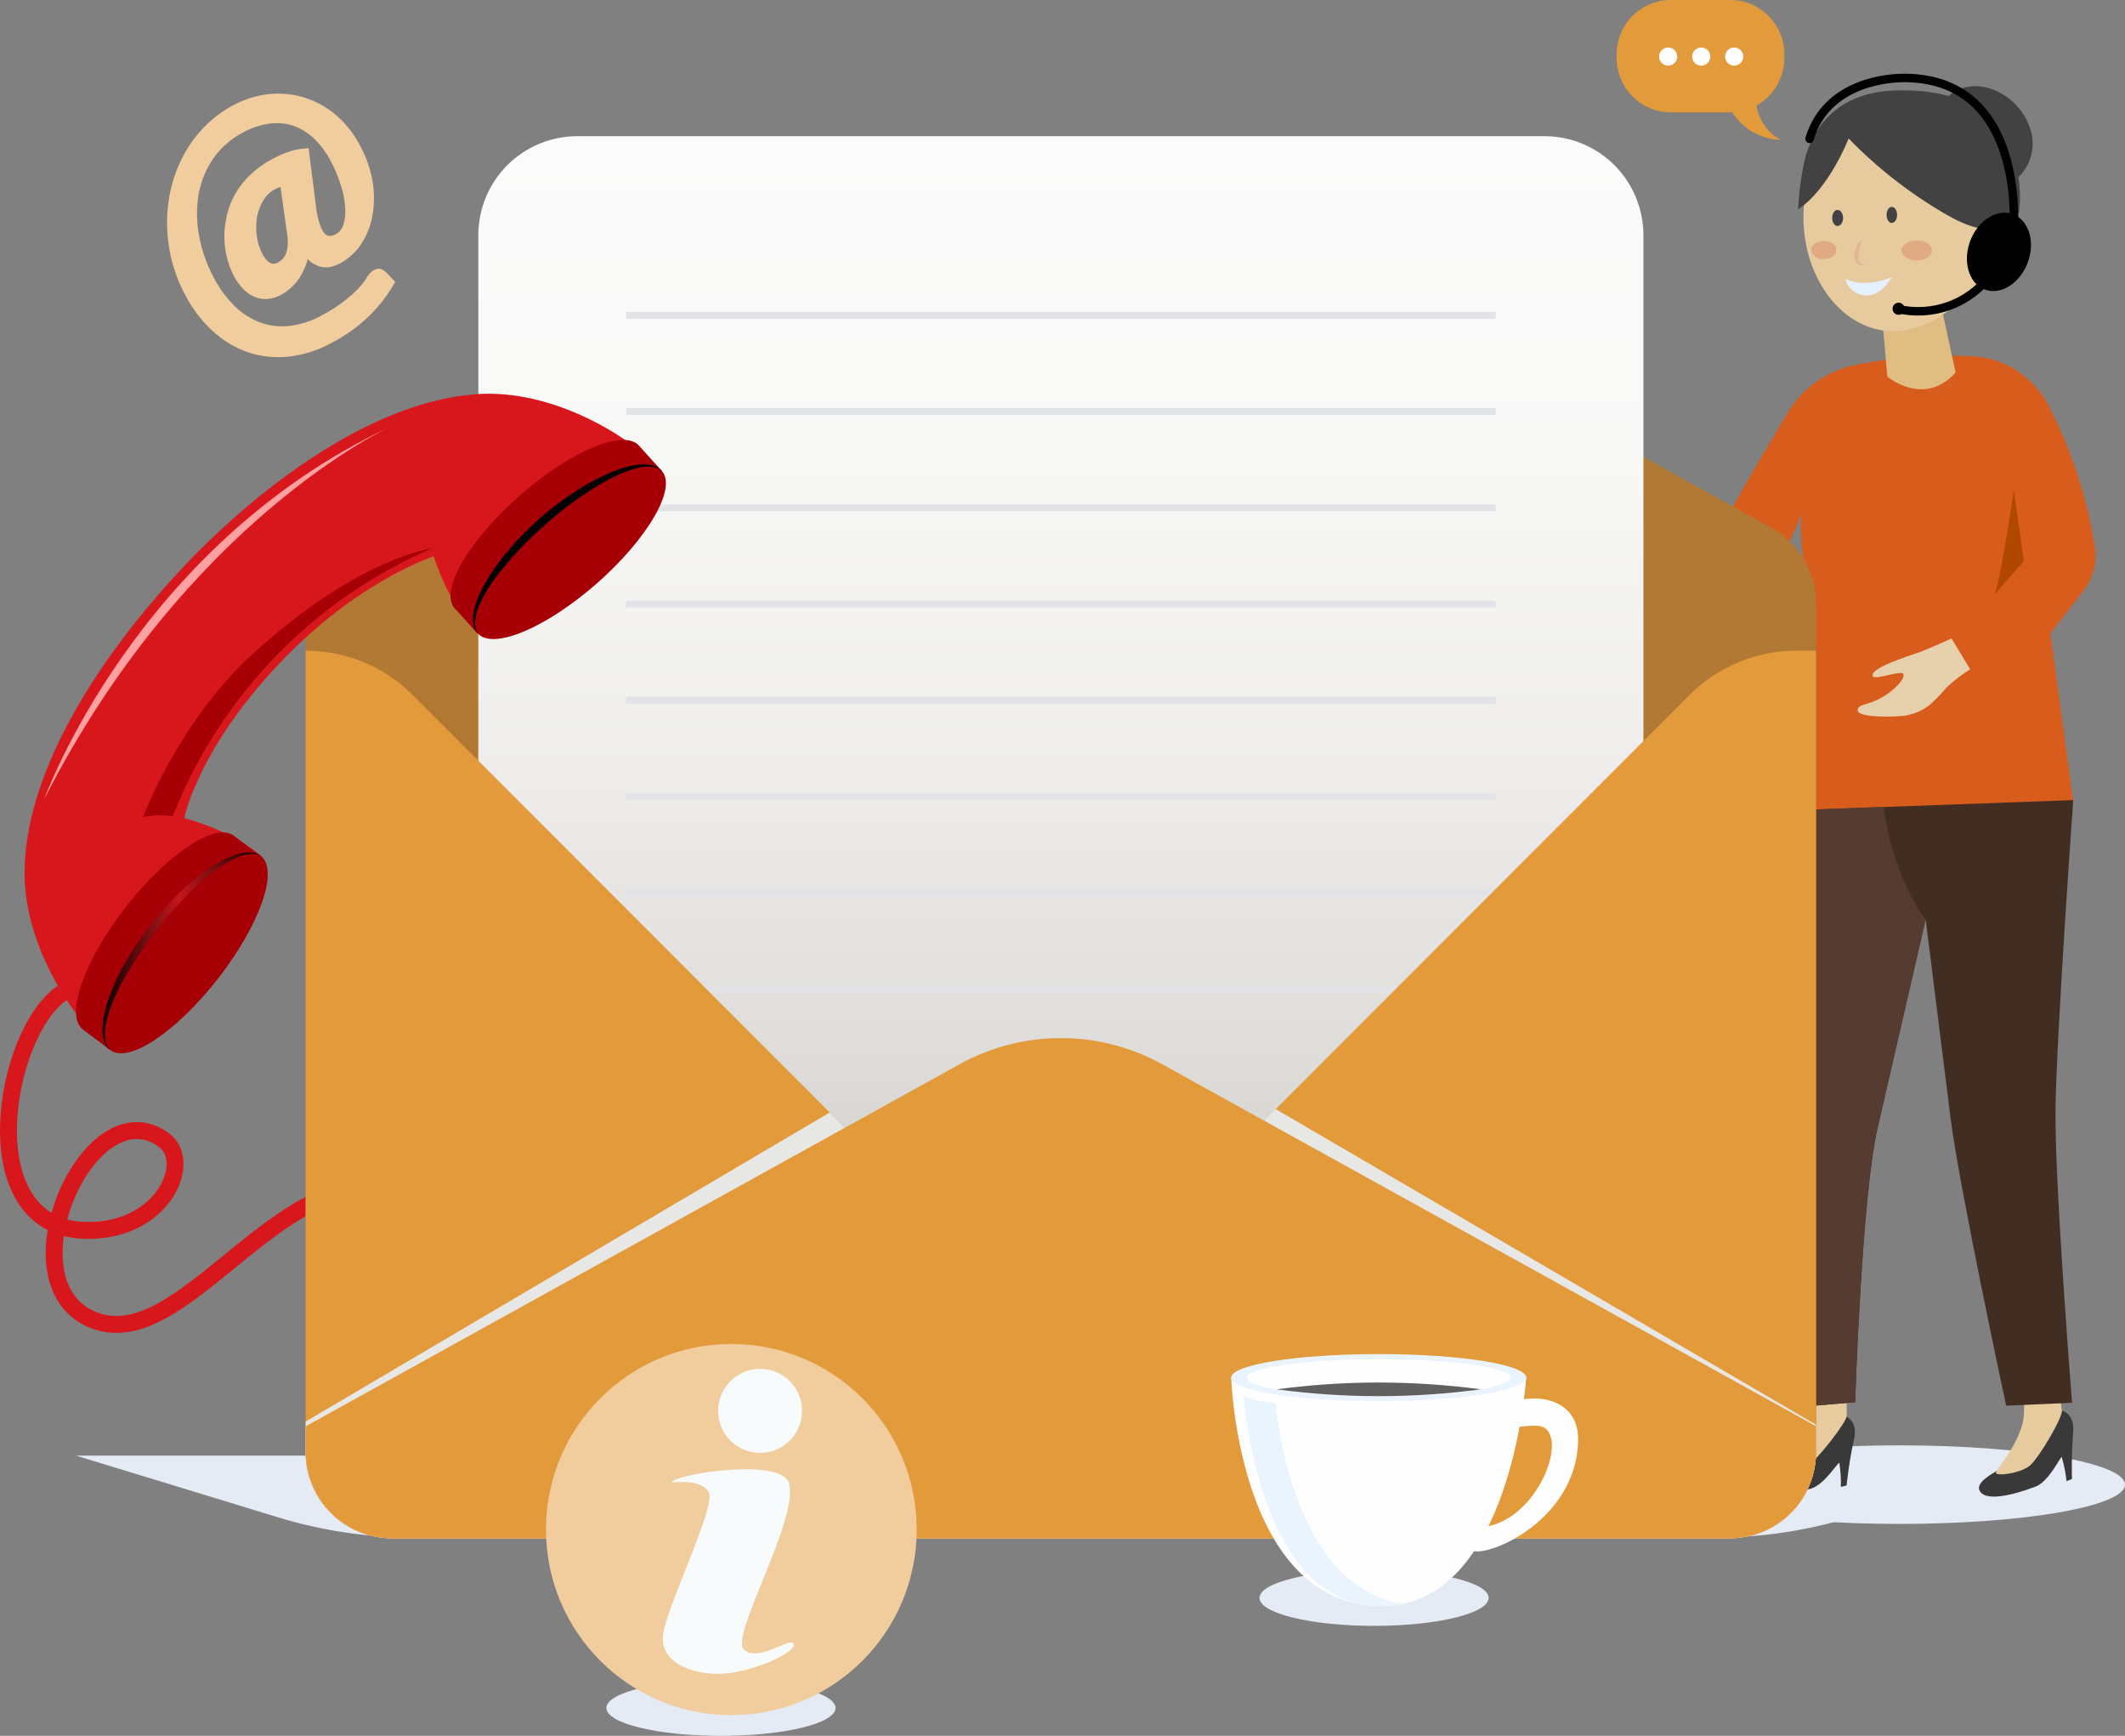 <svg width="251" height="205" viewBox="0 0 251 205" fill="none" xmlns="http://www.w3.org/2000/svg">
<rect x="0" y="0" width="251" height="205" fill="#808080" stroke="none"/>
<path d="M7.38 117.245C0.432 121.884 -3.511 144.836 9.929 145.301C19.19 145.624 22.839 137.265 19.408 134.674C10.669 128.146 0.451 151.098 10.669 155.738C15.475 157.93 20.356 154.438 25.617 150.187C33.664 143.688 42.602 135.414 53.531 142.986" stroke="#D8171C" stroke-width="2" stroke-miterlimit="10"/>
<g style="mix-blend-mode:multiply">
<path d="M175.834 188.709C175.834 190.53 169.777 192.01 162.308 192.01C154.839 192.01 148.772 190.53 148.772 188.709C148.772 186.887 154.829 185.417 162.308 185.417C169.787 185.417 175.834 186.887 175.834 188.709Z" fill="#E5EBF4"/>
</g>
<g style="mix-blend-mode:multiply">
<path d="M98.688 201.708C98.688 203.53 92.631 205 85.162 205C77.692 205 71.626 203.53 71.626 201.708C71.626 199.886 77.683 198.406 85.162 198.406C92.64 198.406 98.688 199.886 98.688 201.708Z" fill="#E5EBF4"/>
</g>
<g style="mix-blend-mode:multiply">
<path d="M202.678 181.574H48.773C43.396 181.573 38.05 180.777 32.906 179.211L8.981 171.906H244.83L217.247 179.581C212.504 180.906 207.602 181.576 202.678 181.574Z" fill="#E5EBF4"/>
</g>
<path d="M233.275 42.08C228.663 41.811 224.035 42.13 219.503 43.029C217.789 43.326 216.16 43.988 214.724 44.971C213.288 45.953 212.08 47.232 211.18 48.721C207.948 54.063 202.953 62.536 201.901 65.496C201.901 65.496 193.019 64.111 188.005 61.066L185.796 65.496C185.796 65.496 190.896 69.045 205.929 73.969C208.657 69.785 210.953 65.335 212.782 60.686C212.782 60.686 212.28 64.32 213.986 70.762C215.341 75.858 212.166 95.735 212.166 95.735L244.867 94.559L242.185 74.795L246.147 69.69C246.7 68.975 247.1 68.154 247.321 67.277C247.543 66.4 247.582 65.487 247.436 64.595C246.521 58.711 244.644 53.018 241.882 47.744C241.027 46.161 239.794 44.815 238.292 43.826C236.79 42.837 235.066 42.237 233.275 42.08Z" fill="#D85C1C"/>
<path d="M239.057 66.265L237.873 57.906C237.873 57.906 236.261 68.893 235.55 70.24L239.057 66.265Z" fill="#B14800"/>
<path d="M226.763 77.005C225.095 77.584 220.811 78.95 221.209 79.852C221.436 80.354 224.46 79.159 224.792 79.567C225.123 79.975 223.967 81.465 222.033 82.508C220.536 83.296 219.493 83.134 219.427 83.855C219.351 84.804 223.787 84.671 224.924 84.529C226.015 84.368 227.046 83.93 227.92 83.258C228.646 82.609 229.324 81.909 229.948 81.161C230.798 80.365 231.725 79.656 232.716 79.045L230.507 75.402C230.507 75.402 227.721 76.673 226.763 77.005Z" fill="#E7D1AD"/>
<path d="M222.232 36.501L222.924 44.471C222.924 44.471 227.237 48.152 230.991 43.996L228.905 34.356L222.232 36.501Z" fill="#E0BD82"/>
<path d="M233.929 15.153C235.127 16.342 236.068 17.765 236.694 19.334C237.32 20.902 237.618 22.582 237.569 24.271C237.569 30.428 230.308 39.12 223.645 39.12C217.777 39.12 213.019 33.076 213.019 25.637C213.019 19.944 215.863 15.105 219.768 13.084C222.062 11.963 224.641 11.561 227.167 11.93C229.694 12.299 232.05 13.422 233.929 15.153Z" fill="#E7CB9E"/>
<path d="M219.958 28.199C219.958 28.199 219.901 28.455 219.797 28.797C219.675 29.207 219.58 29.626 219.512 30.049C219.469 30.246 219.469 30.45 219.512 30.647C219.552 30.811 219.65 30.956 219.787 31.055L219.977 31.187L220.157 31.254L220.309 31.33H220.138C219.978 31.349 219.815 31.329 219.664 31.273C219.555 31.232 219.452 31.175 219.361 31.102C219.26 31.012 219.179 30.903 219.124 30.779C219.06 30.656 219.025 30.52 219.019 30.381C219.005 30.245 219.005 30.108 219.019 29.973C219.091 29.505 219.27 29.061 219.541 28.673C219.661 28.499 219.801 28.34 219.958 28.199Z" fill="#E0B695"/>
<path d="M216.906 29.527C216.906 30.124 216.242 30.608 215.417 30.608C214.593 30.608 213.929 30.124 213.929 29.527C213.929 28.929 214.593 28.455 215.417 28.455C216.242 28.455 216.906 28.91 216.906 29.527Z" fill="#E0AB82"/>
<path d="M228.204 29.584C228.204 30.239 227.398 30.77 226.394 30.77C225.389 30.77 224.593 30.239 224.593 29.584C224.593 28.93 225.398 28.389 226.394 28.389C227.389 28.389 228.204 28.91 228.204 29.584Z" fill="#E0AB82"/>
<g style="mix-blend-mode:multiply">
<path d="M224.365 179.97C239.075 179.97 251 177.893 251 175.331C251 172.769 239.075 170.691 224.365 170.691C209.655 170.691 197.73 172.769 197.73 175.331C197.73 177.893 209.655 179.97 224.365 179.97Z" fill="#E5EBF4"/>
</g>
<path d="M243.559 166.592C243.559 166.592 245.095 166.905 244.877 169.22C244.737 171.032 244.689 172.85 244.735 174.666L244.09 174.922C243.996 173.957 243.805 173.004 243.521 172.076C243.332 172.076 242.033 174.922 240.507 175.53C238.981 176.137 235.114 177.427 234.014 176.298C232.915 175.169 235.502 173.945 236.858 173.129C238.213 172.313 243.559 166.592 243.559 166.592Z" fill="#393939"/>
<path d="M238.043 159.135C238.043 159.135 239.655 165.501 238.868 168.234C238.081 170.966 236.024 173.31 235.768 173.86C235.512 174.41 238.612 174.04 239.749 173.092C240.887 172.143 243.768 167.18 243.541 166.516C243.119 163.735 242.961 160.921 243.067 158.11L238.043 159.135Z" fill="#E7CB9E"/>
<path d="M218.034 167.266C218.034 167.266 219.522 167.788 218.981 170.055C218.441 172.323 218.109 175.435 218.109 175.435L217.436 175.596C217.468 174.644 217.408 173.691 217.256 172.75C217.067 172.693 215.474 175.378 213.872 175.814C212.271 176.251 208.185 176.925 207.237 175.663C206.29 174.401 209.019 173.528 210.498 172.902C211.977 172.276 218.034 167.266 218.034 167.266Z" fill="#393939"/>
<path d="M213.588 159.144C213.588 159.144 214.337 165.672 213.19 168.281C212.043 170.89 209.664 172.921 209.399 173.433C209.133 173.946 212.242 174.002 213.446 173.205C214.65 172.408 218.185 167.883 218.129 167.199C218.078 164.389 218.297 161.581 218.783 158.812L213.588 159.144Z" fill="#E7CB9E"/>
<path d="M212.167 95.678C212.167 95.678 209.399 123.412 209.02 132.682C208.678 140.851 212.489 166.165 212.489 166.165L219.124 165.596C219.124 165.596 219.901 141.326 221.768 133.242C223.2 127.074 227.456 108.573 227.456 108.573C227.456 108.573 229.655 126.116 230.385 131.961C231.427 140.272 236.963 166.004 236.963 166.004L244.745 165.663C244.745 165.663 242.678 139.694 242.792 131.04C242.915 121.903 244.887 94.492 244.887 94.492L212.167 95.678Z" fill="#412D22"/>
<path d="M212.167 95.678C212.167 95.678 209.399 123.412 209.02 132.682C208.678 140.851 212.489 166.165 212.489 166.165L219.124 165.596C219.124 165.596 219.901 141.325 221.768 133.242C223.2 127.074 227.456 108.572 227.456 108.572C227.456 108.572 223.664 103.952 222.479 95.289L212.167 95.678Z" fill="#563C30"/>
<path d="M238.498 24.963C238.498 24.963 237.038 29.47 229.967 25.38C225.696 22.927 221.788 19.89 218.356 16.357C218.356 16.357 216.043 22.325 212.394 24.716C212.488 22.586 212.786 20.47 213.285 18.397C214.043 15.996 216.204 10.996 223.711 10.693C240.716 10.009 238.498 24.963 238.498 24.963Z" fill="#424242"/>
<path d="M237.351 21.708C238.471 21.064 239.328 20.044 239.768 18.828C240.209 17.613 240.206 16.28 239.759 15.067C238.242 10.617 232.337 8.207 229.332 12.22" fill="#424242"/>
<path d="M222.839 25.381C222.839 25.912 223.114 26.33 223.455 26.33C223.796 26.33 224.081 25.893 224.081 25.381C224.081 24.869 223.796 24.432 223.455 24.432C223.114 24.432 222.839 24.85 222.839 25.381Z" fill="#424242"/>
<path d="M216.413 25.741C216.413 26.273 216.697 26.69 217.057 26.69C217.418 26.69 217.702 26.254 217.702 25.741C217.702 25.229 217.418 24.793 217.057 24.793C216.697 24.793 216.413 25.21 216.413 25.741Z" fill="#424242"/>
<path d="M223.484 32.706C223.484 32.706 220.441 34.148 218.015 32.933C217.967 34.233 221.095 36.738 223.484 32.706Z" fill="#E5F1FF"/>
<path d="M232.621 28.73C231.816 31.215 232.716 33.701 234.64 34.261C236.564 34.821 238.782 33.255 239.597 30.76C240.413 28.265 239.493 25.788 237.569 25.229C235.645 24.669 233.427 26.234 232.621 28.73Z" fill="black"/>
<path d="M235.028 32.601C233.785 34.216 232.107 35.442 230.19 36.133C228.274 36.824 226.2 36.951 224.213 36.501" stroke="black" stroke-miterlimit="10" stroke-linecap="round"/>
<path d="M224.384 35.761C224.292 35.744 224.197 35.745 224.106 35.765C224.014 35.785 223.928 35.822 223.851 35.876C223.774 35.929 223.708 35.997 223.657 36.076C223.606 36.154 223.571 36.242 223.555 36.335C223.538 36.427 223.539 36.521 223.559 36.613C223.579 36.705 223.616 36.791 223.67 36.869C223.723 36.946 223.791 37.011 223.869 37.062C223.948 37.113 224.036 37.148 224.128 37.165C224.22 37.181 224.315 37.179 224.406 37.159C224.497 37.139 224.584 37.101 224.661 37.047C224.737 36.993 224.802 36.925 224.853 36.846C224.903 36.767 224.937 36.678 224.953 36.586C224.971 36.494 224.97 36.4 224.951 36.309C224.932 36.217 224.895 36.131 224.842 36.054C224.789 35.977 224.721 35.911 224.642 35.861C224.564 35.811 224.476 35.777 224.384 35.761Z" fill="black"/>
<path d="M237.797 28.094C237.797 28.094 239.844 9.317 224.991 9.203C221.598 9.203 215.512 10.446 213.74 16.395" stroke="black" stroke-miterlimit="10" stroke-linecap="round"/>
<path d="M209.18 62.309L137.275 22.459C133.609 20.428 129.488 19.363 125.299 19.363C121.109 19.363 116.988 20.428 113.322 22.459L41.408 62.309C39.798 63.184 38.455 64.479 37.519 66.055C36.583 67.632 36.09 69.432 36.09 71.265V171.46C36.089 172.802 36.352 174.131 36.865 175.37C37.378 176.61 38.13 177.737 39.078 178.685C40.026 179.633 41.152 180.385 42.392 180.897C43.63 181.409 44.958 181.672 46.299 181.669H204.318C205.656 181.669 206.981 181.405 208.217 180.893C209.453 180.38 210.577 179.629 211.523 178.682C212.469 177.734 213.219 176.61 213.732 175.373C214.244 174.135 214.507 172.809 214.507 171.469V71.275C214.509 69.439 214.014 67.636 213.077 66.058C212.139 64.479 210.793 63.184 209.18 62.309Z" fill="#B27934"/>
<path d="M68.185 16.082H182.431C185.531 16.082 188.503 17.315 190.695 19.509C192.887 21.703 194.118 24.679 194.118 27.781V156.63H56.498V27.781C56.498 24.679 57.729 21.703 59.921 19.509C62.112 17.315 65.085 16.082 68.185 16.082Z" fill="url(#paint0_linear)"/>
<g style="mix-blend-mode:multiply">
<g style="mix-blend-mode:multiply">
<path d="M176.67 36.842H73.959V37.649H176.67V36.842Z" fill="#E1E3E6"/>
</g>
<g style="mix-blend-mode:multiply">
<path d="M176.669 48.2H73.958V49.006H176.669V48.2Z" fill="#E1E3E6"/>
</g>
<g style="mix-blend-mode:multiply">
<path d="M176.669 59.566H73.958V60.372H176.669V59.566Z" fill="#E1E3E6"/>
</g>
<g style="mix-blend-mode:multiply">
<path d="M176.669 70.923H73.958V71.73H176.669V70.923Z" fill="#E1E3E6"/>
</g>
<g style="mix-blend-mode:multiply">
<path d="M176.669 82.29H73.958V83.097H176.669V82.29Z" fill="#E1E3E6"/>
</g>
<g style="mix-blend-mode:multiply">
<path d="M176.669 93.647H73.958V94.454H176.669V93.647Z" fill="#E1E3E6"/>
</g>
<g style="mix-blend-mode:multiply">
<path d="M176.669 105.014H73.958V105.821H176.669V105.014Z" fill="#E1E3E6"/>
</g>
<g style="mix-blend-mode:multiply">
<path d="M176.669 116.372H73.958V117.178H176.669V116.372Z" fill="#E1E3E6"/>
</g>
</g>
<path d="M199.54 82.091L124.441 157.256C124.363 157.334 124.257 157.377 124.147 157.377C124.037 157.377 123.931 157.334 123.853 157.256L48.763 82.091C45.407 78.732 40.856 76.844 36.109 76.844V171.469C36.109 172.809 36.373 174.135 36.885 175.372C37.397 176.61 38.148 177.734 39.094 178.682C40.04 179.629 41.163 180.38 42.4 180.893C43.636 181.405 44.961 181.669 46.299 181.669H204.318C205.656 181.669 206.981 181.405 208.217 180.893C209.453 180.38 210.577 179.629 211.523 178.682C212.469 177.734 213.219 176.61 213.732 175.372C214.244 174.135 214.507 172.809 214.507 171.469V76.844H212.194C207.448 76.845 202.897 78.733 199.54 82.091Z" fill="#E39A3B"/>
<g style="mix-blend-mode:multiply">
<path d="M150.668 130.974L124.403 157.256C124.325 157.334 124.219 157.377 124.109 157.377C123.999 157.377 123.893 157.334 123.815 157.256L98.005 131.382L36.1 167.883V171.479C36.101 172.818 36.366 174.144 36.879 175.381C37.392 176.618 38.144 177.742 39.091 178.688C40.038 179.635 41.162 180.385 42.398 180.896C43.635 181.408 44.961 181.67 46.299 181.669H204.317C205.656 181.669 206.981 181.405 208.217 180.893C209.453 180.38 210.576 179.629 211.523 178.682C212.469 177.735 213.219 176.61 213.731 175.373C214.243 174.135 214.507 172.809 214.507 171.469V168.253L150.668 130.974Z" fill="#E7E7E6"/>
</g>
<path d="M214.507 171.469V168.433L137.285 125.689C133.619 123.659 129.498 122.594 125.308 122.594C121.119 122.594 116.998 123.659 113.332 125.689L36.109 168.442V171.479C36.112 174.182 37.187 176.774 39.097 178.685C41.008 180.595 43.598 181.669 46.299 181.669H204.318C205.656 181.669 206.981 181.405 208.217 180.892C209.453 180.38 210.577 179.629 211.523 178.681C212.469 177.734 213.219 176.61 213.732 175.372C214.244 174.135 214.507 172.809 214.507 171.469Z" fill="#E39A3B"/>
<path d="M175.313 169.581C175.313 171.479 175.617 168.376 181.455 168.376C185.891 168.376 181.863 179.961 174.82 180.369C174.361 180.558 173.985 180.907 173.764 181.352C173.542 181.797 173.49 182.308 173.617 182.789C173.92 184.686 186.403 180.265 186.403 169.885C186.365 162.93 175.313 164.344 175.313 169.581Z" fill="#FEFEFE"/>
<path d="M145.427 162.693C145.427 162.693 146.242 189.668 163.209 189.668C178.555 189.668 180.27 162.693 180.27 162.693H145.427Z" fill="#FEFEFE"/>
<path d="M150.669 165.719C149.381 165.596 148.11 165.335 146.877 164.941C147.541 171.479 150.546 189.753 163.2 189.677C163.992 189.67 164.783 189.587 165.56 189.43C154.309 187.362 151.38 172.266 150.669 165.719Z" fill="#EAF4FF"/>
<path d="M180.289 162.693C180.289 164.23 172.488 165.473 162.858 165.473C153.228 165.473 145.427 164.23 145.427 162.693C145.427 161.156 153.228 159.913 162.858 159.913C172.488 159.913 180.289 161.165 180.289 162.693Z" fill="#EAF4FF"/>
<path d="M162.858 164.884C171.454 164.884 178.422 163.907 178.422 162.702C178.422 161.497 171.454 160.52 162.858 160.52C154.263 160.52 147.294 161.497 147.294 162.702C147.294 163.907 154.263 164.884 162.858 164.884Z" fill="#FEFEFE"/>
<path d="M150.792 164.078C158.8 165.153 166.916 165.153 174.924 164.078C166.916 163.003 158.8 163.003 150.792 164.078Z" fill="#606060"/>
<path d="M56.138 46.558C40.157 47.82 24.64 63.741 21.626 66.986C18.612 70.231 3.389 86.446 2.906 102.471C2.631 111.827 9.077 120.954 13.001 123.991L31.058 101.295C31.058 101.295 28.138 98.392 21.768 96.608C21.768 96.608 23.342 88.457 33.143 78.201C42.356 68.523 51.219 65.705 51.219 65.705C53.304 71.986 56.347 74.757 56.347 74.757L78.148 55.619C74.84 51.833 65.456 45.827 56.138 46.558Z" fill="#D8171C"/>
<path d="M30.83 101.115L27.607 98.695C25.484 97.035 19.778 100.811 14.849 107.13C9.92 113.45 7.654 119.911 9.778 121.571L13.001 123.991L30.83 101.115Z" fill="#A60006"/>
<path d="M25.759 115.556C20.811 121.894 15.124 125.689 13.001 123.991C10.878 122.292 13.153 115.869 18.072 109.55C22.991 103.231 28.707 99.454 30.83 101.115C32.953 102.775 30.688 109.237 25.759 115.556Z" fill="#A60006"/>
<g style="mix-blend-mode:screen">
<path style="mix-blend-mode:screen" d="M13 123.991L12.735 123.744C12.623 123.646 12.533 123.527 12.47 123.393C12.373 123.223 12.309 123.036 12.28 122.843C12.133 122.315 12.079 121.766 12.119 121.22C12.161 120.517 12.278 119.82 12.47 119.142C12.683 118.34 12.952 117.554 13.275 116.789C13.621 115.932 14.017 115.096 14.46 114.284C14.915 113.44 15.408 112.586 15.977 111.751C16.545 110.916 17.123 110.091 17.749 109.265C18.375 108.44 19.038 107.7 19.721 106.941C20.403 106.182 21.105 105.508 21.806 104.853C22.485 104.227 23.2 103.64 23.948 103.098C24.61 102.602 25.304 102.148 26.024 101.741C26.626 101.397 27.261 101.114 27.92 100.897C28.439 100.726 28.984 100.646 29.531 100.66C29.735 100.649 29.938 100.682 30.128 100.754C30.275 100.781 30.414 100.839 30.536 100.925L30.839 101.124L30.517 100.973C30.386 100.909 30.245 100.87 30.1 100.859C29.911 100.829 29.72 100.829 29.531 100.859C29.017 100.904 28.514 101.036 28.043 101.248C27.425 101.518 26.83 101.835 26.261 102.197C25.595 102.627 24.961 103.106 24.365 103.629C23.702 104.18 23.048 104.806 22.375 105.451C21.702 106.096 21.048 106.817 20.384 107.548C19.721 108.279 19.105 109.047 18.488 109.854C17.872 110.66 17.285 111.438 16.735 112.245C16.185 113.051 15.654 113.876 15.18 114.683C14.707 115.489 14.232 116.286 13.901 117.055C13.534 117.776 13.217 118.521 12.953 119.285C12.73 119.921 12.559 120.575 12.441 121.239C12.357 121.751 12.357 122.274 12.441 122.786C12.461 122.976 12.512 123.162 12.593 123.336C12.636 123.472 12.707 123.598 12.801 123.706L13 123.991Z" fill="url(#paint1_linear)"/>
</g>
<path d="M78.185 55.638L75.474 52.631C73.692 50.61 67.379 53.257 61.37 58.542C55.36 63.827 51.891 69.757 53.692 71.825L56.412 74.804L78.185 55.638Z" fill="#A60006"/>
<path d="M70.517 68.884C64.498 74.169 58.194 76.816 56.413 74.785C54.63 72.755 58.071 66.834 64.081 61.55C70.09 56.265 76.403 53.617 78.185 55.638C79.967 57.659 76.526 63.589 70.517 68.884Z" fill="#A60006"/>
<g style="mix-blend-mode:screen">
<path style="mix-blend-mode:screen" d="M56.413 74.785L56.195 74.491C56.106 74.374 56.039 74.243 55.996 74.102C55.926 73.91 55.888 73.709 55.882 73.504C55.845 72.959 55.897 72.411 56.034 71.882C56.205 71.2 56.45 70.538 56.764 69.909C57.123 69.159 57.535 68.436 57.996 67.745C58.492 66.968 59.033 66.22 59.617 65.506C60.233 64.766 60.877 64.016 61.579 63.295C62.28 62.574 63.029 61.872 63.787 61.189C64.546 60.506 65.342 59.889 66.157 59.291C66.972 58.694 67.787 58.134 68.603 57.631C69.383 57.137 70.193 56.694 71.029 56.303C71.772 55.935 72.538 55.618 73.323 55.354C73.989 55.122 74.679 54.963 75.38 54.879C75.923 54.812 76.474 54.834 77.01 54.946C77.211 54.979 77.404 55.05 77.579 55.154C77.714 55.209 77.836 55.289 77.939 55.392L78.204 55.648L77.911 55.439C77.797 55.355 77.668 55.294 77.531 55.259C77.353 55.185 77.165 55.14 76.972 55.126C76.458 55.076 75.939 55.111 75.437 55.23C74.79 55.391 74.156 55.601 73.541 55.857C72.799 56.161 72.077 56.513 71.38 56.91C70.631 57.318 69.873 57.811 69.086 58.324C68.299 58.836 67.531 59.424 66.745 60.012C65.958 60.601 65.2 61.255 64.451 61.91C63.702 62.565 62.972 63.257 62.271 63.95C61.569 64.643 60.906 65.345 60.299 66.056C59.693 66.768 59.105 67.451 58.593 68.144C58.113 68.787 57.673 69.458 57.276 70.155C56.942 70.744 56.65 71.356 56.404 71.986C56.223 72.473 56.124 72.986 56.11 73.504C56.095 73.696 56.111 73.888 56.157 74.074C56.18 74.216 56.224 74.354 56.29 74.482L56.413 74.785Z" fill="url(#paint2_linear)"/>
</g>
<path d="M5.219 94.378C5.219 94.378 15.958 64.538 46.034 50.429C46.034 50.41 22.006 61.435 5.219 94.378Z" fill="#FFA1A1"/>
<path d="M51 64.766C51 64.766 42.469 65.771 29.92 77.157C21.057 85.222 16.896 96.503 16.896 96.503C18.05 96.264 19.236 96.225 20.403 96.389C23.173 89.362 27.302 82.951 32.552 77.524C37.803 72.097 44.072 67.762 51 64.766Z" fill="#A60006"/>
<path d="M37.389 24.916C37.489 25.492 37.635 26.06 37.825 26.614C37.926 26.963 38.1 27.287 38.337 27.563C38.411 27.65 38.502 27.722 38.605 27.774C38.707 27.826 38.819 27.858 38.934 27.866C39.176 27.86 39.414 27.795 39.626 27.677C39.857 27.555 40.06 27.387 40.223 27.183C40.386 26.979 40.506 26.743 40.574 26.491C40.763 25.838 40.83 25.156 40.773 24.479C40.705 23.612 40.539 22.756 40.28 21.927C39.973 20.943 39.577 19.991 39.095 19.08C38.576 18.06 37.89 17.133 37.066 16.338C36.365 15.664 35.523 15.152 34.602 14.839C33.684 14.548 32.711 14.47 31.758 14.611C30.681 14.773 29.641 15.127 28.687 15.655C27.318 16.369 26.136 17.396 25.237 18.653C24.367 19.903 23.769 21.322 23.484 22.819C23.198 24.425 23.198 26.07 23.484 27.677C23.789 29.453 24.381 31.167 25.237 32.753C25.896 34.052 26.768 35.232 27.815 36.244C28.695 37.09 29.745 37.737 30.896 38.142C31.997 38.509 33.167 38.623 34.318 38.474C35.592 38.306 36.823 37.901 37.948 37.279C38.68 36.899 39.386 36.471 40.062 35.998C40.611 35.605 41.139 35.184 41.645 34.736C42.041 34.38 42.412 33.996 42.754 33.588C43.003 33.294 43.222 32.976 43.408 32.639C43.583 32.379 43.801 32.151 44.052 31.965C44.227 31.844 44.429 31.766 44.64 31.737C44.823 31.72 45.008 31.756 45.171 31.842C45.333 31.93 45.482 32.038 45.616 32.164L46.678 33.294C45.458 35.496 43.772 37.407 41.739 38.892C40.936 39.486 40.086 40.016 39.199 40.476C37.625 41.348 35.896 41.906 34.109 42.117C32.513 42.289 30.898 42.124 29.37 41.633C27.812 41.103 26.382 40.253 25.171 39.138C23.808 37.89 22.678 36.409 21.834 34.764C21.133 33.441 20.598 32.035 20.242 30.58C19.904 29.169 19.732 27.723 19.73 26.272C19.727 24.852 19.902 23.436 20.251 22.059C20.583 20.712 21.09 19.414 21.759 18.198C22.416 16.994 23.239 15.889 24.204 14.915C25.185 13.919 26.314 13.081 27.55 12.429C28.843 11.727 30.259 11.282 31.721 11.12C33.119 10.964 34.534 11.093 35.882 11.499C37.255 11.918 38.529 12.612 39.626 13.539C40.837 14.566 41.833 15.824 42.555 17.24C43.254 18.536 43.743 19.936 44.005 21.386C44.232 22.704 44.232 24.052 44.005 25.371C43.808 26.577 43.366 27.73 42.706 28.758C42.066 29.753 41.182 30.566 40.138 31.121C39.837 31.279 39.519 31.403 39.19 31.491C38.88 31.567 38.56 31.593 38.242 31.567C37.911 31.53 37.59 31.433 37.294 31.282C36.937 31.118 36.615 30.886 36.346 30.599C36.103 31.549 35.674 32.443 35.086 33.227C34.566 33.879 33.921 34.421 33.19 34.821C32.675 35.11 32.101 35.278 31.512 35.314C30.991 35.337 30.473 35.239 29.995 35.03C29.502 34.801 29.058 34.479 28.687 34.081C28.266 33.637 27.908 33.135 27.626 32.591C27.264 31.897 26.987 31.161 26.801 30.4C26.604 29.602 26.503 28.783 26.498 27.961C26.502 27.108 26.603 26.258 26.801 25.428C26.996 24.561 27.315 23.727 27.749 22.951C28.228 22.12 28.822 21.36 29.512 20.693C30.288 19.938 31.169 19.299 32.128 18.796C32.583 18.558 33 18.359 33.37 18.198C33.723 18.049 34.084 17.919 34.45 17.809C34.778 17.718 35.11 17.645 35.446 17.591C35.758 17.591 36.09 17.505 36.45 17.486L37.389 24.916ZM33.133 22.069C32.888 22.154 32.65 22.259 32.422 22.382C31.879 22.68 31.427 23.119 31.114 23.654C30.758 24.238 30.508 24.88 30.375 25.551C30.241 26.297 30.222 27.058 30.318 27.809C30.421 28.595 30.662 29.356 31.029 30.058C31.559 31.007 32.166 31.377 32.839 31.007C33.05 30.884 33.241 30.73 33.408 30.551C33.592 30.342 33.731 30.096 33.815 29.83C33.927 29.493 33.988 29.142 33.995 28.787C34 28.306 33.959 27.826 33.872 27.354L33.133 22.069Z" fill="#F1CC9D"/>
<path d="M86.384 202.552C98.477 202.552 108.28 192.74 108.28 180.635C108.28 168.53 98.477 158.717 86.384 158.717C74.291 158.717 64.488 168.53 64.488 180.635C64.488 192.74 74.291 202.552 86.384 202.552Z" fill="#F1CC9D"/>
<path d="M89.778 171.583C90.758 171.583 91.717 171.292 92.532 170.746C93.347 170.201 93.983 169.426 94.358 168.519C94.733 167.613 94.831 166.615 94.64 165.652C94.449 164.69 93.977 163.806 93.283 163.112C92.59 162.418 91.707 161.945 90.745 161.754C89.784 161.562 88.787 161.66 87.881 162.036C86.975 162.412 86.201 163.048 85.656 163.864C85.111 164.68 84.821 165.639 84.821 166.621C84.821 167.937 85.343 169.199 86.273 170.129C87.202 171.06 88.463 171.583 89.778 171.583ZM87.882 194.829C86.157 193.244 94.29 179.648 93.219 175.236C92.442 172.01 79.484 174.126 79.352 175.074C79.352 175.074 83.086 174.6 83.749 176.336C84.413 178.073 79.351 188.51 78.422 192.466C77.494 196.423 81.882 197.685 84.821 197.685C88.29 197.685 93.892 195.313 93.759 194.202C93.626 193.092 89.636 196.404 87.901 194.829H87.882Z" fill="#F7FBFC"/>
<path d="M210.763 6.869V6.395C210.761 4.698 210.086 3.071 208.886 1.872C207.686 0.673 206.06 -1.8622e-06 204.365 0H197.36C195.665 -1.8622e-06 194.039 0.673 192.84 1.872C191.64 3.071 190.965 4.698 190.962 6.395V6.869C190.962 8.568 191.636 10.197 192.836 11.398C194.036 12.599 195.664 13.274 197.36 13.274H204.365H204.621C205.232 14.239 206.07 15.039 207.062 15.604C208.053 16.17 209.168 16.484 210.308 16.519C209.56 16.101 208.916 15.52 208.423 14.819C207.931 14.117 207.603 13.313 207.465 12.467C208.465 11.915 209.299 11.105 209.879 10.12C210.459 9.135 210.764 8.013 210.763 6.869Z" fill="#E39A3B"/>
<path d="M198.11 6.679C198.11 6.891 198.047 7.098 197.929 7.275C197.812 7.451 197.644 7.588 197.449 7.67C197.253 7.751 197.037 7.772 196.83 7.731C196.622 7.689 196.431 7.587 196.281 7.437C196.131 7.287 196.029 7.096 195.988 6.888C195.947 6.68 195.968 6.465 196.049 6.269C196.13 6.073 196.267 5.905 196.443 5.788C196.62 5.67 196.827 5.607 197.039 5.607C197.323 5.607 197.595 5.72 197.796 5.921C197.997 6.122 198.11 6.395 198.11 6.679Z" fill="#FEFEFE"/>
<path d="M202.015 6.679C202.015 6.963 201.902 7.236 201.701 7.437C201.5 7.638 201.228 7.751 200.944 7.751C200.66 7.751 200.387 7.638 200.186 7.437C199.985 7.236 199.873 6.963 199.873 6.679C199.873 6.395 199.985 6.122 200.186 5.921C200.387 5.72 200.66 5.607 200.944 5.607C201.228 5.607 201.5 5.72 201.701 5.921C201.902 6.122 202.015 6.395 202.015 6.679Z" fill="#FEFEFE"/>
<path d="M205.911 6.679C205.911 6.891 205.848 7.098 205.73 7.275C205.612 7.451 205.445 7.588 205.249 7.67C205.054 7.751 204.838 7.772 204.63 7.731C204.423 7.689 204.232 7.587 204.082 7.437C203.932 7.287 203.83 7.096 203.789 6.888C203.747 6.68 203.769 6.465 203.85 6.269C203.931 6.073 204.068 5.905 204.244 5.788C204.42 5.67 204.628 5.607 204.839 5.607C205.124 5.607 205.396 5.72 205.597 5.921C205.798 6.122 205.911 6.395 205.911 6.679Z" fill="#FEFEFE"/>
<defs>
<linearGradient id="paint0_linear" x1="125.313" y1="156.63" x2="125.313" y2="16.082" gradientUnits="userSpaceOnUse">
<stop stop-color="#CAC7C2"/>
<stop offset="0.22" stop-color="#DEDCD9"/>
<stop offset="0.47" stop-color="#EEEDEC"/>
<stop offset="0.73" stop-color="#F8F8F7"/>
<stop offset="1" stop-color="#FBFBFB"/>
</linearGradient>
<linearGradient id="paint1_linear" x1="11.73" y1="112.311" x2="31.123" y2="112.311" gradientUnits="userSpaceOnUse">
<stop/>
<stop offset="0.49" stop-color="#C4171C"/>
<stop offset="1"/>
</linearGradient>
<linearGradient id="paint2_linear" x1="9537.92" y1="4658.73" x2="10081.8" y2="4658.73" gradientUnits="userSpaceOnUse">
<stop/>
<stop offset="0.49" stop-color="#C4171C"/>
<stop offset="1"/>
</linearGradient>
</defs>
</svg>
